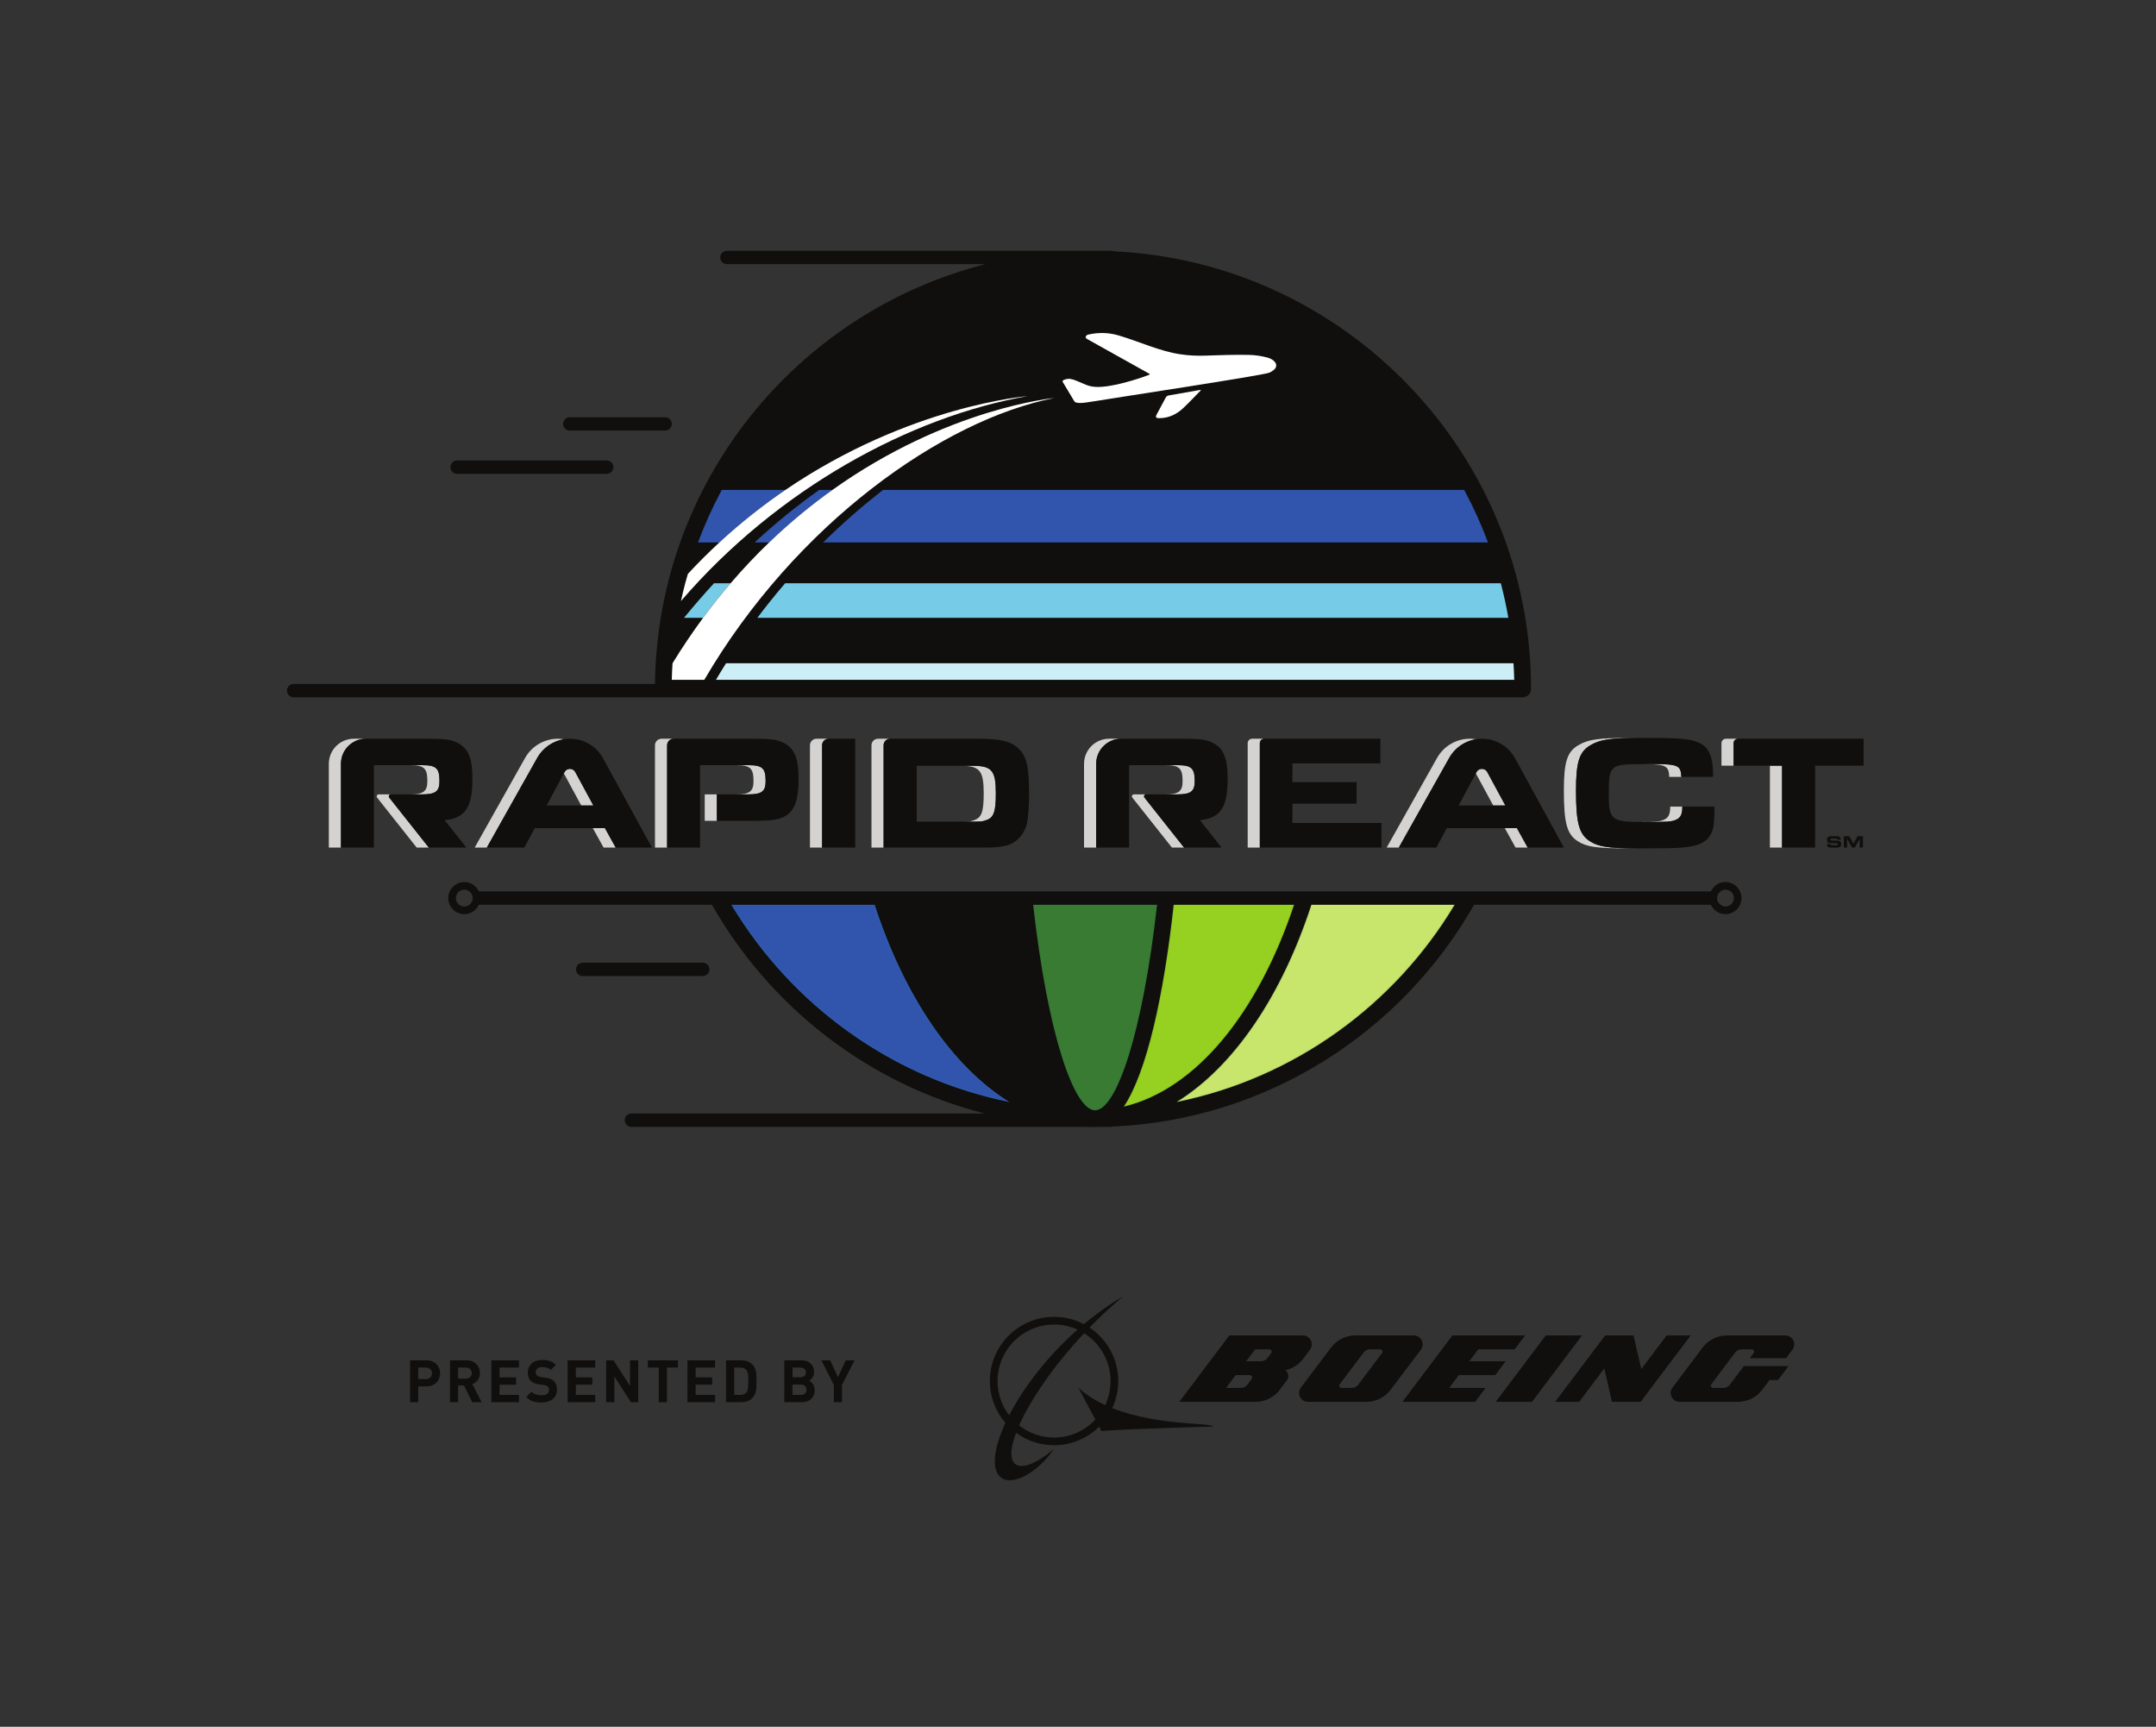 <svg xmlns="http://www.w3.org/2000/svg" xml:space="preserve" width="1498.72" height="1200">
  <rect width="100%" height="100%" fill="#333333" stroke="none"/>
  <path d="M5813.42 1664.92c20.02 42.96 31.29 90.91 31.29 141.53 0 116.56-59.58 219.31-149.87 279.45 53.83 55.37 111.98 110.06 173.99 162.36-72.61-42.67-140.9-91.72-204.02-144.6-46.5 24.51-99.48 38.25-155.66 38.25-185.27 0-335.5-150.17-335.5-335.46 0-83.7 30.68-160.2 81.3-219.02-64.19-138.83-75.46-250.59-18.84-288.31 60.64-40.46 192.5 32.83 271.64 152.26 0 0-122.42-110.43-189.55-85.12-41.45 15.69-41.57 78.89-7.47 169.63 55.58-40.85 124.21-64.9 198.42-64.9 91.92 0 175.13 36.92 235.77 96.75l11.89-22.46c146.22 11.84 582.83 23.34 582.83 23.34 0 21.13-289.08 2.04-526.22 96.3zm-599.44 141.53c0 163.06 132.19 295.12 295.17 295.12 43.7 0 85.18-9.46 122.5-26.4-159.97-141.42-283.81-305.81-357.13-447.8-37.99 49.68-60.54 111.69-60.54 179.08zm295.17-295.23c-68.94 0-132.33 23.62-182.56 63.35 58.39 131.86 177.5 308.85 339.89 481.67 82.89-52.3 137.93-144.6 137.93-249.79 0-44.93-10.11-87.54-28.07-125.71-51.52 23.83-99.62 53.68-140.36 91.34l89.06-167.01c-53.91-57.68-130.65-93.85-215.89-93.85v0M7814.98 1837.27l54.68 72.58-190.43.05 46.94 62.22h190.36l54.8 72.56h-380.2l-261.39-347h380.12l54.65 72.6h-190.3l50.33 66.99h190.44v0 0M8079.03 2044.68l-261.46-347h189.68l261.43 347h-189.65v0 0M8711.01 2044.68l-132.55-175.9-40.68 175.9h-148.32l-261.43-347h125.49l131.37 174.31 40.32-174.31h149.9l261.43 347h-125.53v0 0M9331.29 2044.68l-304.89.06c-52.3 0-98.49-24.96-127.72-63.74l-157.43-208.92c-5.94-7.71-9.29-17.47-9.29-27.97 0-25.6 20.7-46.43 46.37-46.43h304.88c52.17 0 98.6 25.01 127.72 63.72l37.99 50.22h43.96l55.08 73.01h-233.54l-73.76-97.8c-7.56-10-19.62-16.48-33.08-16.48h-53.72c-6.8 0-12.16 5.45-12.16 12 0 2.8.97 5.29 2.48 7.26l125.13 165.97c7.45 10.17 19.49 16.54 33.05 16.54h53.75c6.7 0 12.02-5.45 12.02-12.08 0-2.66-.86-5.21-2.37-7.18l-20.34-27.05h189.47l33.48 44.52c5.89 7.72 9.35 17.4 9.35 27.92 0 25.66-20.84 46.43-46.43 46.43v0 0M7435.65 1998.25c0 25.66-20.78 46.43-46.41 46.43h-304.77c-52.27 0-98.56-24.9-127.8-63.68l-157.46-208.92c-5.83-7.78-9.33-17.47-9.33-27.97 0-25.6 20.85-46.43 46.45-46.43h304.8c52.24 0 98.64 25.01 127.8 63.72l157.47 208.86c5.83 7.79 9.25 17.47 9.25 27.99v0zm-211.97-45.39-125.03-166.03c-7.59-10-19.61-16.48-33.15-16.48h-53.75c-6.62 0-12.02 5.45-12.02 12 0 2.8.9 5.29 2.41 7.26l125.1 165.97c7.52 9.99 19.54 16.54 33.08 16.54h53.72c6.62 0 12.09-5.45 12.09-12.08 0-2.66-.9-5.21-2.45-7.18v0 0" fill="#100f0d" transform="matrix(.133 0 0 -.133 0 1200)"/>
  <path d="M6718.68 1862.7c37.37 8.48 69.8 30.08 92.16 59.68l36.07 47.88c5.87 7.79 9.36 17.47 9.36 27.99 0 25.66-20.78 46.43-46.4 46.43h-194.98v0h-189.64l-261.51-347h186.33 211.61c52.28 0 98.64 25.01 127.84 63.72l36.9 48.94c4.68 6.2 7.41 13.99 7.41 22.34 0 12.31-5.94 23.16-15.15 30.02v0zm-176.08-44.77-23.43-31.17c-7.56-9.93-19.55-16.48-33.2-16.48h-77.86l50.4 66.99h74.52c6.55 0 12.05-5.4 12.05-12.01 0-2.79-.93-5.34-2.48-7.33v0zm101.66 134.93-19.9-26.53c-7.6-9.98-19.59-16.48-33.19-16.48l-77.91.05 46.95 62.22h74.41c6.7 0 12.06-5.45 12.06-12.08 0-2.66-.87-5.21-2.42-7.18v0 0M2228.14 1778.3h-42.1v-82.37h-42.72v218.83h84.82c45.19 0 72.23-31.05 72.23-68.23 0-37.2-27.04-68.23-72.23-68.23zm-2.15 98.35h-39.95v-59.94h39.95c19.37 0 31.65 11.99 31.65 29.82 0 17.81-12.28 30.12-31.65 30.12v0M2468 1695.93l-42.73 87.28h-30.73v-87.28h-42.73v218.83h85.76c44.57 0 70.99-30.44 70.99-67.01 0-30.73-18.75-49.79-39.95-57.48l48.87-94.34H2468Zm-33.2 180.72h-40.26v-57.8h40.26c18.75 0 31.04 11.98 31.04 28.9 0 16.89-12.29 28.9-31.04 28.9v0M2568.29 1695.93v218.83h144.14v-38.11h-101.41v-51.34h86.35v-38.1h-86.35v-53.17h101.41v-38.11h-144.14v0M2829.97 1694.1c-33.18 0-58.38 7.07-79.9 28.85l27.66 27.67c13.83-13.83 32.57-18.44 52.87-18.44 25.2 0 38.71 9.52 38.71 27.05 0 7.68-2.15 14.14-6.75 18.45-4.31 3.99-9.23 6.14-19.37 7.68l-26.43 3.69c-18.75 2.75-32.58 8.61-42.41 18.13-10.45 10.45-15.68 24.59-15.68 43.02 0 39.03 28.9 66.4 76.21 66.4 30.14 0 51.96-7.39 70.71-25.51l-27.06-26.75c-13.81 13.22-30.42 15.06-44.87 15.06-22.73 0-33.81-12.59-33.81-27.65 0-5.53 1.86-11.38 6.47-15.67 4.28-4 11.36-7.38 20.28-8.61l25.81-3.7c19.98-2.77 32.59-8.3 41.81-16.89 11.68-11.07 16.89-27.06 16.89-46.42 0-42.4-35.34-66.36-81.14-66.36v0M2966.87 1695.93v218.83h144.15v-38.11h-101.43v-51.34h86.35v-38.1h-86.35v-53.17h101.43v-38.11h-144.15v0M3297.67 1695.93l-86.66 134.29v-134.29h-42.72v218.83h38.11l86.68-134.01v134.01h42.71v-218.83h-38.12v0M3485.9 1876.65v-180.72h-42.72v180.72h-57.15v38.11h157.05v-38.11h-57.18v0M3593.26 1695.93v218.83h144.14v-38.11h-101.41v-51.34h86.36v-38.1h-86.36v-53.17h101.41v-38.11h-144.14v0M3931.48 1716.81c-14.45-14.42-35.04-20.88-57.79-20.88h-78.99v218.83h78.99c22.75 0 43.34-6.46 57.79-20.92 24.59-24.59 22.12-54.7 22.12-87.59 0-32.88 2.47-64.85-22.12-89.44zm-29.81 146.3c-7.39 8.92-17.23 13.54-31.98 13.54h-32.26v-142.61h32.26c14.75 0 24.59 4.61 31.98 13.52 7.99 9.84 9.22 25.51 9.22 58.69 0 33.2-1.23 47.03-9.22 56.86v0M4191.06 1695.93h-91.6v218.83h87.91c42.72 0 67.62-23.97 67.62-61.48 0-24.28-15.98-39.95-27.06-45.18 13.22-6.14 30.12-19.97 30.12-49.17 0-40.87-27.96-63-66.99-63zm-7.08 180.72h-41.79v-50.4h41.79c18.14 0 28.28 10.13 28.28 25.19 0 15.06-10.14 25.21-28.28 25.21zm2.77-88.83h-44.56v-53.78h44.56c19.37 0 28.59 12.28 28.59 27.03 0 14.76-9.22 26.75-28.59 26.75v0M4400.78 1785.66v-89.73h-42.4v89.73l-65.78 129.1h46.42l40.87-88.21 40.26 88.21h46.42l-65.79-129.1v0" fill="#100f0d" transform="matrix(.133 0 0 -.133 0 1200)"/>
  <path d="m 4561.71,4325.78 h -757.26 c 310.97,-538.88 843.07,-934.7 1471.82,-1061.65 -306.08,189.1 -560.38,570.81 -714.56,1061.65" fill="#3155ac" transform="matrix(.133 0 0 -.133 0 1200)"/>
  <path d="m 4561.71,4325.78 h -757.26 c 310.97,-538.88 843.07,-934.7 1471.82,-1061.65 -306.08,189.1 -560.38,570.81 -714.56,1061.65 z" fill="none" stroke="#2d5eb1" stroke-width="9.884" stroke-miterlimit="10" transform="matrix(.133 0 0 -.133 0 1200)"/>
  <path d="m 6149.25,3264.13 c 628.76,126.95 1160.85,522.77 1471.83,1061.65 H 6863.82 C 6709.63,3834.94 6455.33,3453.23 6149.25,3264.13" fill="#c8e66c" transform="matrix(.133 0 0 -.133 0 1200)"/>
  <path d="m 6149.25,3264.13 c 628.76,126.95 1160.85,522.77 1471.83,1061.65 H 6863.82 C 6709.63,3834.94 6455.33,3453.23 6149.25,3264.13 Z" fill="none" stroke="#b9d96f" stroke-width="9.884" stroke-miterlimit="10" transform="matrix(.133 0 0 -.133 0 1200)"/>
  <path d="m 5873.62,3240.12 c 385.02,91.32 714.04,505.24 900.3,1085.66 h -636.19 c -52.29,-491.6 -141.25,-900.51 -264.11,-1085.66" fill="#96d021" transform="matrix(.133 0 0 -.133 0 1200)"/>
  <path d="m 5873.62,3240.12 c 385.02,91.32 714.04,505.24 900.3,1085.66 h -636.19 c -52.29,-491.6 -141.25,-900.51 -264.11,-1085.66 z" fill="none" stroke="#8cc625" stroke-width="9.884" stroke-miterlimit="10" transform="matrix(.133 0 0 -.133 0 1200)"/>
  <path d="m 4651.61,4325.78 c 190.43,-593.46 530.08,-1013.16 926.26,-1091.61 -124.99,182.14 -215.35,594.55 -268.23,1091.61 h -658.03" fill="#100f0d" transform="matrix(.133 0 0 -.133 0 1200)"/>
  <path d="m 4651.61,4325.78 c 190.43,-593.46 530.08,-1013.16 926.26,-1091.61 -124.99,182.14 -215.35,594.55 -268.23,1091.61 z" fill="none" stroke="#100f0d" stroke-width="9.884" stroke-miterlimit="10" transform="matrix(.133 0 0 -.133 0 1200)"/>
  <path d="M 6051.06,4325.78 H 5396.3 c 75.43,-697.03 214.75,-1099.14 324.98,-1104.87 2.23,0.03 4.46,0.26 6.69,0.31 109.94,10.15 248.1,411.48 323.09,1104.56" fill="#397b33" transform="matrix(.133 0 0 -.133 0 1200)"/>
  <path d="M 6051.06,4325.78 H 5396.3 c 75.43,-697.03 214.75,-1099.14 324.98,-1104.87 2.23,0.03 4.46,0.26 6.69,0.31 109.94,10.15 248.1,411.48 323.09,1104.56 z" fill="none" stroke="#347935" stroke-width="9.884" stroke-miterlimit="10" transform="matrix(.133 0 0 -.133 0 1200)"/>
  <path d="m 5820.05,7709.57 c -4.02,1.61 -8.39,2.52 -12.99,2.52 H 3799.2 c -19.27,0 -34.89,-15.6 -34.89,-34.88 0,-19.28 15.62,-34.88 34.89,-34.88 H 5150.92 C 4167.4,7393.27 3435.44,6505.96 3423.54,5448.85 H 1534.88 c -19.26,0 -34.88,-15.6 -34.88,-34.89 0,-19.28 15.62,-34.88 34.88,-34.88 h 1932.09 916.31 3575.26 c 24.09,0 43.61,19.52 43.61,43.61 0,1226.43 -969.34,2230.65 -2182.1,2286.88" fill="#100f0d" transform="matrix(.133 0 0 -.133 0 1200)"/>
  <path d="M3171.06 6546.82h-782.1c-19.27 0-34.88 15.6-34.88 34.88 0 19.28 15.61 34.88 34.88 34.88h782.1c19.26 0 34.88-15.6 34.88-34.88 0-19.28-15.62-34.88-34.88-34.88M3673.15 3922.41H3045.3c-19.26 0-34.88 15.6-34.88 34.88 0 19.28 15.62 34.88 34.88 34.88h627.85c19.26 0 34.88-15.6 34.88-34.88 0-19.28-15.62-34.88-34.88-34.88M3476.42 6772.77h-498.33c-19.27 0-34.89 15.6-34.89 34.89 0 19.27 15.62 34.88 34.89 34.88h498.33c19.27 0 34.89-15.61 34.89-34.88 0-19.29-15.62-34.89-34.89-34.89" fill="#100f0d" transform="matrix(.133 0 0 -.133 0 1200)"/>
  <path d="m 9018.27,4285.79 c -9.77,0 -18.33,3.8 -25.65,9.2 -10.89,8.02 -18.45,20.32 -18.45,34.87 0,14.56 7.55,26.86 18.44,34.89 7.32,5.39 15.89,9.2 25.66,9.2 24.31,0 44.1,-19.76 44.1,-44.09 0,-24.32 -19.79,-44.07 -44.1,-44.07 z M 6149.25,3264.13 c 299.64,185.12 549.64,554.86 704.69,1030.86 h 748.99 C 7289.65,3771.85 6765.96,3388.65 6149.25,3264.13 Z m -14.87,1030.86 h 629.45 c -187.9,-564.23 -512.04,-965.17 -890.21,-1054.86 120.29,181.25 208.06,577.02 260.76,1054.86 z M 5727.97,3221.22 c -2.23,-0.05 -4.46,-0.28 -6.69,-0.31 -108.6,5.64 -245.42,396.01 -321.58,1074.08 h 647.96 C 5971.95,3620.83 5836.27,3231.23 5727.97,3221.22 Z M 4661.69,4294.99 h 651.3 c 53.3,-483.26 142.48,-882.46 264.88,-1060.82 -389.29,77.09 -723.98,483.67 -916.18,1060.82 z m -839.1,0 h 748.99 c 155.04,-476 405.04,-845.74 704.69,-1030.86 -616.7,124.52 -1140.4,507.72 -1453.68,1030.86 z m -1366.53,2.5 c -7.84,-7.09 -18,-11.7 -29.37,-11.7 -24.33,0 -44.11,19.75 -44.11,44.07 0,24.33 19.78,44.09 44.11,44.09 11.37,0 21.53,-4.61 29.37,-11.71 8.9,-8.07 14.72,-19.43 14.72,-32.38 0,-12.94 -5.82,-24.3 -14.72,-32.37 z m 6562.21,116.31 c -33.8,0 -62.8,-20.2 -76.1,-49.05 v 0 H 2502.78 v 0 c -13.29,28.85 -42.3,49.05 -76.09,49.05 -46.28,0 -83.93,-37.67 -83.93,-83.94 0,-46.25 37.65,-83.93 83.93,-83.93 33.79,0 62.8,20.2 76.09,49.06 v 0 h 1218.31 c 303.7,-534.29 816.1,-935.1 1425.53,-1090.75 H 3300.06 c -19.26,0 -34.88,-15.6 -34.88,-34.88 0,-19.29 15.62,-34.89 34.88,-34.89 H 5641.2 c 23.77,-0.73 47.62,-1.15 71.56,-1.15 3.03,0 6,0.21 9.03,0.22 0.63,0 1.25,-0.22 1.89,-0.22 0.97,0 1.91,0.32 2.88,0.35 15.73,0.08 31.4,0.39 47.05,0.8 h 33.45 c 3.63,0 7.14,0.56 10.43,1.59 808.61,36.6 1509.21,494.4 1886.95,1158.93 h 1237.73 c 13.3,-28.86 42.3,-49.06 76.1,-49.06 46.28,0 83.92,37.68 83.92,83.93 0,46.27 -37.64,83.94 -83.92,83.94" fill="#100f0d" transform="matrix(.133 0 0 -.133 0 1200)"/>
  <path d="m 7914.33,5470.31 c -0.6,29.03 -2.13,57.85 -3.86,86.61 H 3794.8 c -17.98,-28.52 -35.6,-57.38 -52.84,-86.61 h 4172.37" fill="#cceef7" transform="matrix(.133 0 0 -.133 0 1200)"/>
  <path d="M7883.52 5794.39c-10.44 61.12-23.89 121.18-39.28 180.48H4103.55c-49.78-57.98-98.24-118.16-145.07-180.48h3925.04M3731.73 5974.87c-52.57-57.13-104.82-117.21-156.66-180.48h99.88c46.94 63.59 94.91 123.69 143.61 180.48h-86.83" fill="#76cbe6" transform="matrix(.133 0 0 -.133 0 1200)"/>
  <path d="M7775.94 6188.32c.38 0 .72.13 1.09.14-35.24 94.68-76.92 186.18-124.31 274.23H4615.68C4509.19 6380.42 4404.1 6288.72 4302.5 6188.32h3473.44M4281.86 6462.69c-113.22-79.95-225.96-171-337.65-274.37h75.97c109.66 105.34 220.9 196.14 330.65 274.37h-68.97M3772.56 6462.69c-47.39-88.05-89.08-179.55-124.31-274.23.37-.01.71-.14 1.08-.14h110.76c113.92 105.15 230.04 195.96 345.13 274.37h-332.66" fill="#3155ac" transform="matrix(.133 0 0 -.133 0 1200)"/>
  <path d="M5712.05 6924.72c88.76 15.12 889.62 136.16 922.29 150.63 8.98 3.98 17.33 8.92 24.6 15.3 14.9 13.06 14.98 31.03.74 44.54-9.75 9.23-21.43 15.24-34.21 18.69-32.07 8.64-64.71 13.57-97.99 14.28-76.41 1.62-152.75-1.29-229.08-3.89-43.45-1.47-86.62.73-129.56 7.14-53.84 8.02-105.67 24.17-156.89 41.81-54.98 18.94-109.19 39.98-165.02 56.52-51.56 15.26-103.19 16.61-155.5 5.26-7.77-1.68-15.46-4.39-16.87-12.27-1.41-7.9 6.6-11.1 12.54-14.43 44.2-24.88 259.1-144.87 322.51-180.14-2.26-4.84-5.44-4.82-8.02-5.78-28.83-10.87-58.08-20.48-87.66-29.05-49.89-14.46-100.15-27.18-152.13-31.74-29.38-2.59-58.16-1.04-85.76 10.44-14.21 5.9-28.43 11.76-42.5 17.95-12.58 5.54-25.33 10.12-38.95 12.58-12.5 2.26-23.73-1.11-34.97-5.47-6.16-2.39-7.29-6.73-4.15-12.31 1.4-2.48 3.11-4.77 4.61-7.2 8.08-13.11 46.98-77.77 54.55-91.17 7.53-13.33 40.85-11.33 97.42-1.69M6109.29 6956.43c-8.35-1.41-13.13-4.96-16.88-12.04-15.43-29.17-31.19-58.16-46.76-87.26-7.55-14.1-4.41-19.26 11.86-19.68 1.7-.05 3.4.24 5.11.27 48.12.94 88.37 20.99 122.43 53.26 31.39 29.74 60.99 61.37 92.3 93.12-2.85.56-3.96 1.1-4.94.93-54.37-9.58-108.68-19.45-163.12-28.6M4350.83 6462.69c-109.75-78.23-220.99-169.03-330.65-274.37-68.07-65.39-135.52-136.38-201.62-213.45-48.7-56.79-96.67-116.89-143.61-180.48-54.87-74.32-108.33-153.36-159.9-237.51-1.74-28.75-3.25-57.55-3.86-86.57h169.88c476.86 815.21 1247.28 1359.31 1830.24 1472.68 0 0-557.66-50.66-1160.48-480.3" fill="#fff" transform="matrix(.133 0 0 -.133 0 1200)"/>
  <path d="m 4105.22,6462.69 c -115.09,-78.41 -231.21,-169.22 -345.13,-274.37 -55.56,-51.29 -110.61,-105.96 -164.75,-164.3 -4.65,-16.39 -9.77,-32.6 -14.06,-49.15 -7.98,-30.75 -15.37,-61.74 -22.16,-92.95 506.23,588.4 1200,963.89 1811.62,1070.76 0,0 -616.23,-47.62 -1265.52,-489.99" fill="#fff" transform="matrix(.133 0 0 -.133 0 1200)"/>
  <path d="m2950.48 4988.25-3.5-6.55 90.87-167.86h63.39l-94.51 174.57c-12.12 22.39-44.27 22.29-56.25-.16M3098.4 4695.31l56.27-101.46h63.39l-56.28 101.46h-63.38M2947.73 5159.73c-10.41 1.7-20.96 2.85-31.71 2.85-71.16 0-136.79-38.4-171.67-100.43l-263.28-468.3h63.37l263.3 468.3c29.61 52.67 81.47 88.03 139.99 97.58M4331.05 5162.58h-63.38c-18.95 0-34.32-15.37-34.32-34.32v-534.41h63.38v534.41c0 18.95 15.37 34.32 34.32 34.32M4652.54 5162.58h-63.39c-18.95 0-34.32-15.37-34.32-34.32v-534.41h63.38v534.41c0 18.95 15.37 34.32 34.33 34.32M5084.62 5021.04h-63.38c99.77 0 120.23-24.73 120.23-144.1 0-98.06-11.09-127.91-52.86-140.7-20.47-6.82-23.88-6.82-70.78-6.82h63.38c46.9 0 50.31 0 70.77 6.82 41.78 12.79 52.87 42.64 52.87 140.7 0 119.37-20.46 144.1-120.23 144.1M6607.92 5162.58h-63.38c-12.91 0-23.38-10.47-23.38-23.39v-545.34h63.38v545.34c0 12.92 10.47 23.39 23.38 23.39M7865 4695.31l56.28-101.46h63.38l-56.28 101.46H7865M7714.33 5159.73c-10.41 1.7-20.95 2.85-31.71 2.85-71.16 0-136.78-38.39-171.66-100.42l-263.3-468.31h63.38l263.3 468.31c29.62 52.67 81.48 88.02 139.99 97.57M7717.09 4988.25l-3.5-6.55 90.87-167.86h63.38l-94.5 174.57c-12.12 22.39-44.27 22.29-56.25-.16M8758.92 4738.8c24.74 10.23 34.11 28.14 34.11 69.07h-63.37c0-40.93-9.38-58.84-34.12-69.07-20.51-8.79-37.46-10.65-123.51-11 5.15-.03 10.03-.08 15.52-.08 128.75 0 147.51.85 171.37 11.08M8621.65 5030.42c-12.45 0-23.71-.04-34.45-.1 122.72-.89 134.16-9.3 137.35-67.26h63.38c-3.42 62.24-16.2 67.36-166.28 67.36M8237.09 4891.44c0 150.07 17.06 203.78 76.74 237.89 48.71 28.4 100.71 36.7 243.09 37.44-13.07.05-26.71.08-41.28.08-159.45 0-214.02-7.69-265.18-37.52-59.69-34.11-76.75-87.82-76.75-237.89 0-168.84 16.2-228.52 72.49-264.34 46.04-29.84 98.9-37.52 262.62-37.52 15.77 0 30.46.02 44.52.06-148.79.61-199.56 8.82-243.76 37.46-56.28 35.82-72.49 95.5-72.49 264.34M9084.2 5162.58h-63.38c-12.92 0-23.38-10.47-23.38-23.39v-117.3h63.38v117.3c0 12.92 10.47 23.39 23.38 23.39M9250.67 5021.89v-428.04h63.38v428.04h-63.38M3683.33 4871.82v-138.13h63.38v138.13h-63.38M4001.69 4940.88c0 68.22-17.05 83.57-91.23 83.57h-63.38c74.18 0 91.23-15.35 91.23-83.57 0-53.71-20.46-69.06-91.23-69.06h63.38c70.77 0 91.23 15.35 91.23 69.06M3521 5162.58h-63.38c-18.96 0-34.32-15.37-34.32-34.32v-534.41h63.38v534.41c0 18.95 15.36 34.32 34.32 34.32M5860.31 5162.58h-63.38c-72.36 0-131.03-58.67-131.03-131.04v-437.69h63.38v437.69c0 72.37 58.67 131.04 131.03 131.04M6244.3 4940.88c0 68.22-17.05 83.57-91.23 83.57h-63.38c74.17 0 91.22-15.35 91.22-83.57 0-53.71-20.46-69.06-91.22-69.06h63.38c70.76 0 91.23 15.35 91.23 69.06M5989.91 4871.82h-63.38c-8.73 0-13.6-10.08-8.18-16.92l206.87-261.05h63.38l-206.87 261.05c-5.42 6.84-.55 16.92 8.18 16.92M1913 5162.58h-63.37c-72.37 0-131.04-58.67-131.04-131.04v-437.69h63.38v437.69c0 72.37 58.67 131.04 131.03 131.04M2042.6 4871.82h-63.38c-8.73 0-13.6-10.08-8.18-16.92l206.87-261.05h63.38l-206.87 261.05c-5.42 6.84-.55 16.92 8.18 16.92M2296.98 4940.88c0 68.22-17.05 83.57-91.22 83.57h-63.39c74.18 0 91.24-15.35 91.24-83.57 0-53.71-20.47-69.06-91.24-69.06h63.39c70.76 0 91.22 15.35 91.22 69.06" fill="#d4d3d1" transform="matrix(.133 0 0 -.133 0 1200)"/>
  <path d="M9567.16 4612.83c.18-4.09.62-5.06 2.75-5.86 1.33-.53 6.39-.89 12.06-.89 20.85 0 23.33.62 23.33 5.5 0 2.4-1.15 4.17-3.02 4.79-1.94.62-1.94.62-11.26.71h-16.32c-10.9 0-15.44.62-19.24 2.57-4.26 2.22-6.22 6.92-6.22 14.99 0 10.65 3.02 15.17 11.54 17.21 4.78 1.25 11.71 1.69 24.66 1.69 20.75 0 25.54-.53 29.79-3.29 4.08-2.75 5.42-6.38 5.42-15.25h-17.57c0 5.15-1.77 5.85-13.39 5.85-5.77 0-13.48-.17-16.32-.35-4.79-.35-6.39-1.6-6.39-4.97 0-2.48 1.25-4.08 3.82-4.7 1.06-.26 1.41-.35 7.27-.44h16.76c1.6 0 9.58-.27 12.6-.44 11.27-.54 15.7-5.51 15.7-17.39 0-10.91-3.19-15.7-11.88-17.57-4.44-.97-13.23-1.5-26.09-1.5-20.49 0-25.01.44-30.24 3.1-3.63 1.78-5.5 6.3-5.5 13.31 0 .53 0 1.68.09 2.93h17.65M9637.05 4653.1h28.56l21.55-39.3 21.47 39.3h28.39v-59.17h-17.57l.89 45.68-26.25-45.68h-14.38l-25.81 45.68.54-45.68h-17.39v59.17M3101.24 4813.84l-94.51 174.57c-12.12 22.38-44.27 22.29-56.25-.16l-93.11-174.41zm-121.84 348.74v0c71.96 0 138.2-39.26 172.75-102.4l255.2-466.33h-189.29l-56.28 101.46h-366.65l-54.57-101.46h-196.12l263.3 468.3c34.87 62.03 100.49 100.43 171.66 100.43M4331.05 5162.58h138.78v-568.73h-173.1v534.41c0 18.95 15.37 34.32 34.32 34.32M5081.21 4729.42c46.9 0 50.31 0 70.77 6.82 41.78 12.79 52.87 42.64 52.87 140.69 0 119.38-20.46 144.11-120.23 144.11H4791.3v-291.62zm-463 398.84c0 18.95 15.37 34.32 34.32 34.32h456.82c120.22 0 176.5-13.64 215.72-52.86 31.56-30.7 44.34-66.52 50.31-138.99 1.71-26.44 3.42-65.65 3.42-92.94 0-51.16-3.42-110-8.53-142.4-9.38-68.21-57.13-121.08-119.38-133.01-32.4-6.82-57.98-8.53-118.52-8.53h-514.16v534.41M7214.67 5162.58v-128.75h-459.59v-98.05h335.36V4823.22H6755.08V4722.6h465.56v-128.75h-636.1v545.34c0 12.92 10.47 23.39 23.38 23.39h606.75M7867.85 4813.84l-94.51 174.57c-12.12 22.38-44.27 22.29-56.25-.16l-93.11-174.41zM7746 5162.58v0c71.98 0 138.22-39.26 172.77-102.4l255.18-466.33h-189.29l-56.28 101.46h-366.65l-54.57-101.46h-196.11l263.29 468.31c34.88 62.02 100.51 100.42 171.66 100.42M8961.01 4807.87c-.86-82.71-3.41-110.84-15.35-136.43-22.17-48.6-68.21-71.63-156.88-77.59-34.96-3.41-103.18-4.27-216.59-4.27-163.71 0-216.58 7.68-262.61 37.52-56.28 35.82-72.49 95.5-72.49 264.34 0 150.06 17.06 203.78 76.75 237.89 51.16 29.83 105.73 37.52 265.18 37.52 212.31 0 258.35-4.27 306.95-28.15 46.05-23.02 67.37-73.32 67.37-156.89v-18.75h-165.41c-3.41 62.24-16.21 67.35-166.28 67.35-141.55 0-167.12-3.4-188.44-22.16-20.46-18.76-24.73-41.78-24.73-133.87 0-136.43 12.79-146.66 179.07-146.66 128.76 0 147.51.85 171.37 11.08 24.74 10.23 34.11 28.14 34.11 69.07h167.98M9314.06 5021.89h-253.24v117.3c0 12.92 10.47 23.39 23.38 23.39h656.19v-140.69h-253.23v-428.04h-173.1v428.04M4095.48 5141.26c-35.81 17.9-63.94 21.31-173.94 21.31H3521c-18.96 0-34.32-15.36-34.32-34.31v-534.41h172.24v430.6h251.54c74.18 0 91.23-15.35 91.23-83.57 0-53.71-20.46-69.06-91.23-69.06h-163.75v-138.13h190.18c98.91 0 137.29 5.96 170.53 26.42 46.91 29.01 66.51 85.27 66.51 193.57 0 107.43-21.31 159.45-78.45 187.58M6350.03 4760.12c46.9 29 66.51 85.26 66.51 193.56 0 107.43-21.32 159.45-78.45 187.58-35.81 17.9-63.94 21.32-173.94 21.32h-303.84c-72.36 0-131.03-58.67-131.03-131.04v-437.69h172.24v430.6h251.55c74.17 0 91.22-15.35 91.22-83.57 0-53.71-20.46-69.06-91.22-69.06h-163.16c-8.73 0-13.6-10.08-8.18-16.92l206.87-261.05h196.23l-113.47 143.2c36.25 3.65 58.51 10.66 78.67 23.07M2402.72 4760.12c46.91 29 66.51 85.26 66.51 193.56 0 107.43-21.32 159.45-78.45 187.58-35.81 17.9-63.95 21.32-173.94 21.32H1913c-72.36 0-131.03-58.67-131.03-131.04v-437.69h172.24v430.6h251.55c74.17 0 91.22-15.35 91.22-83.57 0-53.71-20.46-69.06-91.22-69.06H2042.6c-8.73 0-13.6-10.08-8.18-16.92l206.87-261.05h196.23l-113.47 143.2c36.25 3.65 58.52 10.66 78.67 23.07" fill="#100f0d" transform="matrix(.133 0 0 -.133 0 1200)"/>
</svg>

